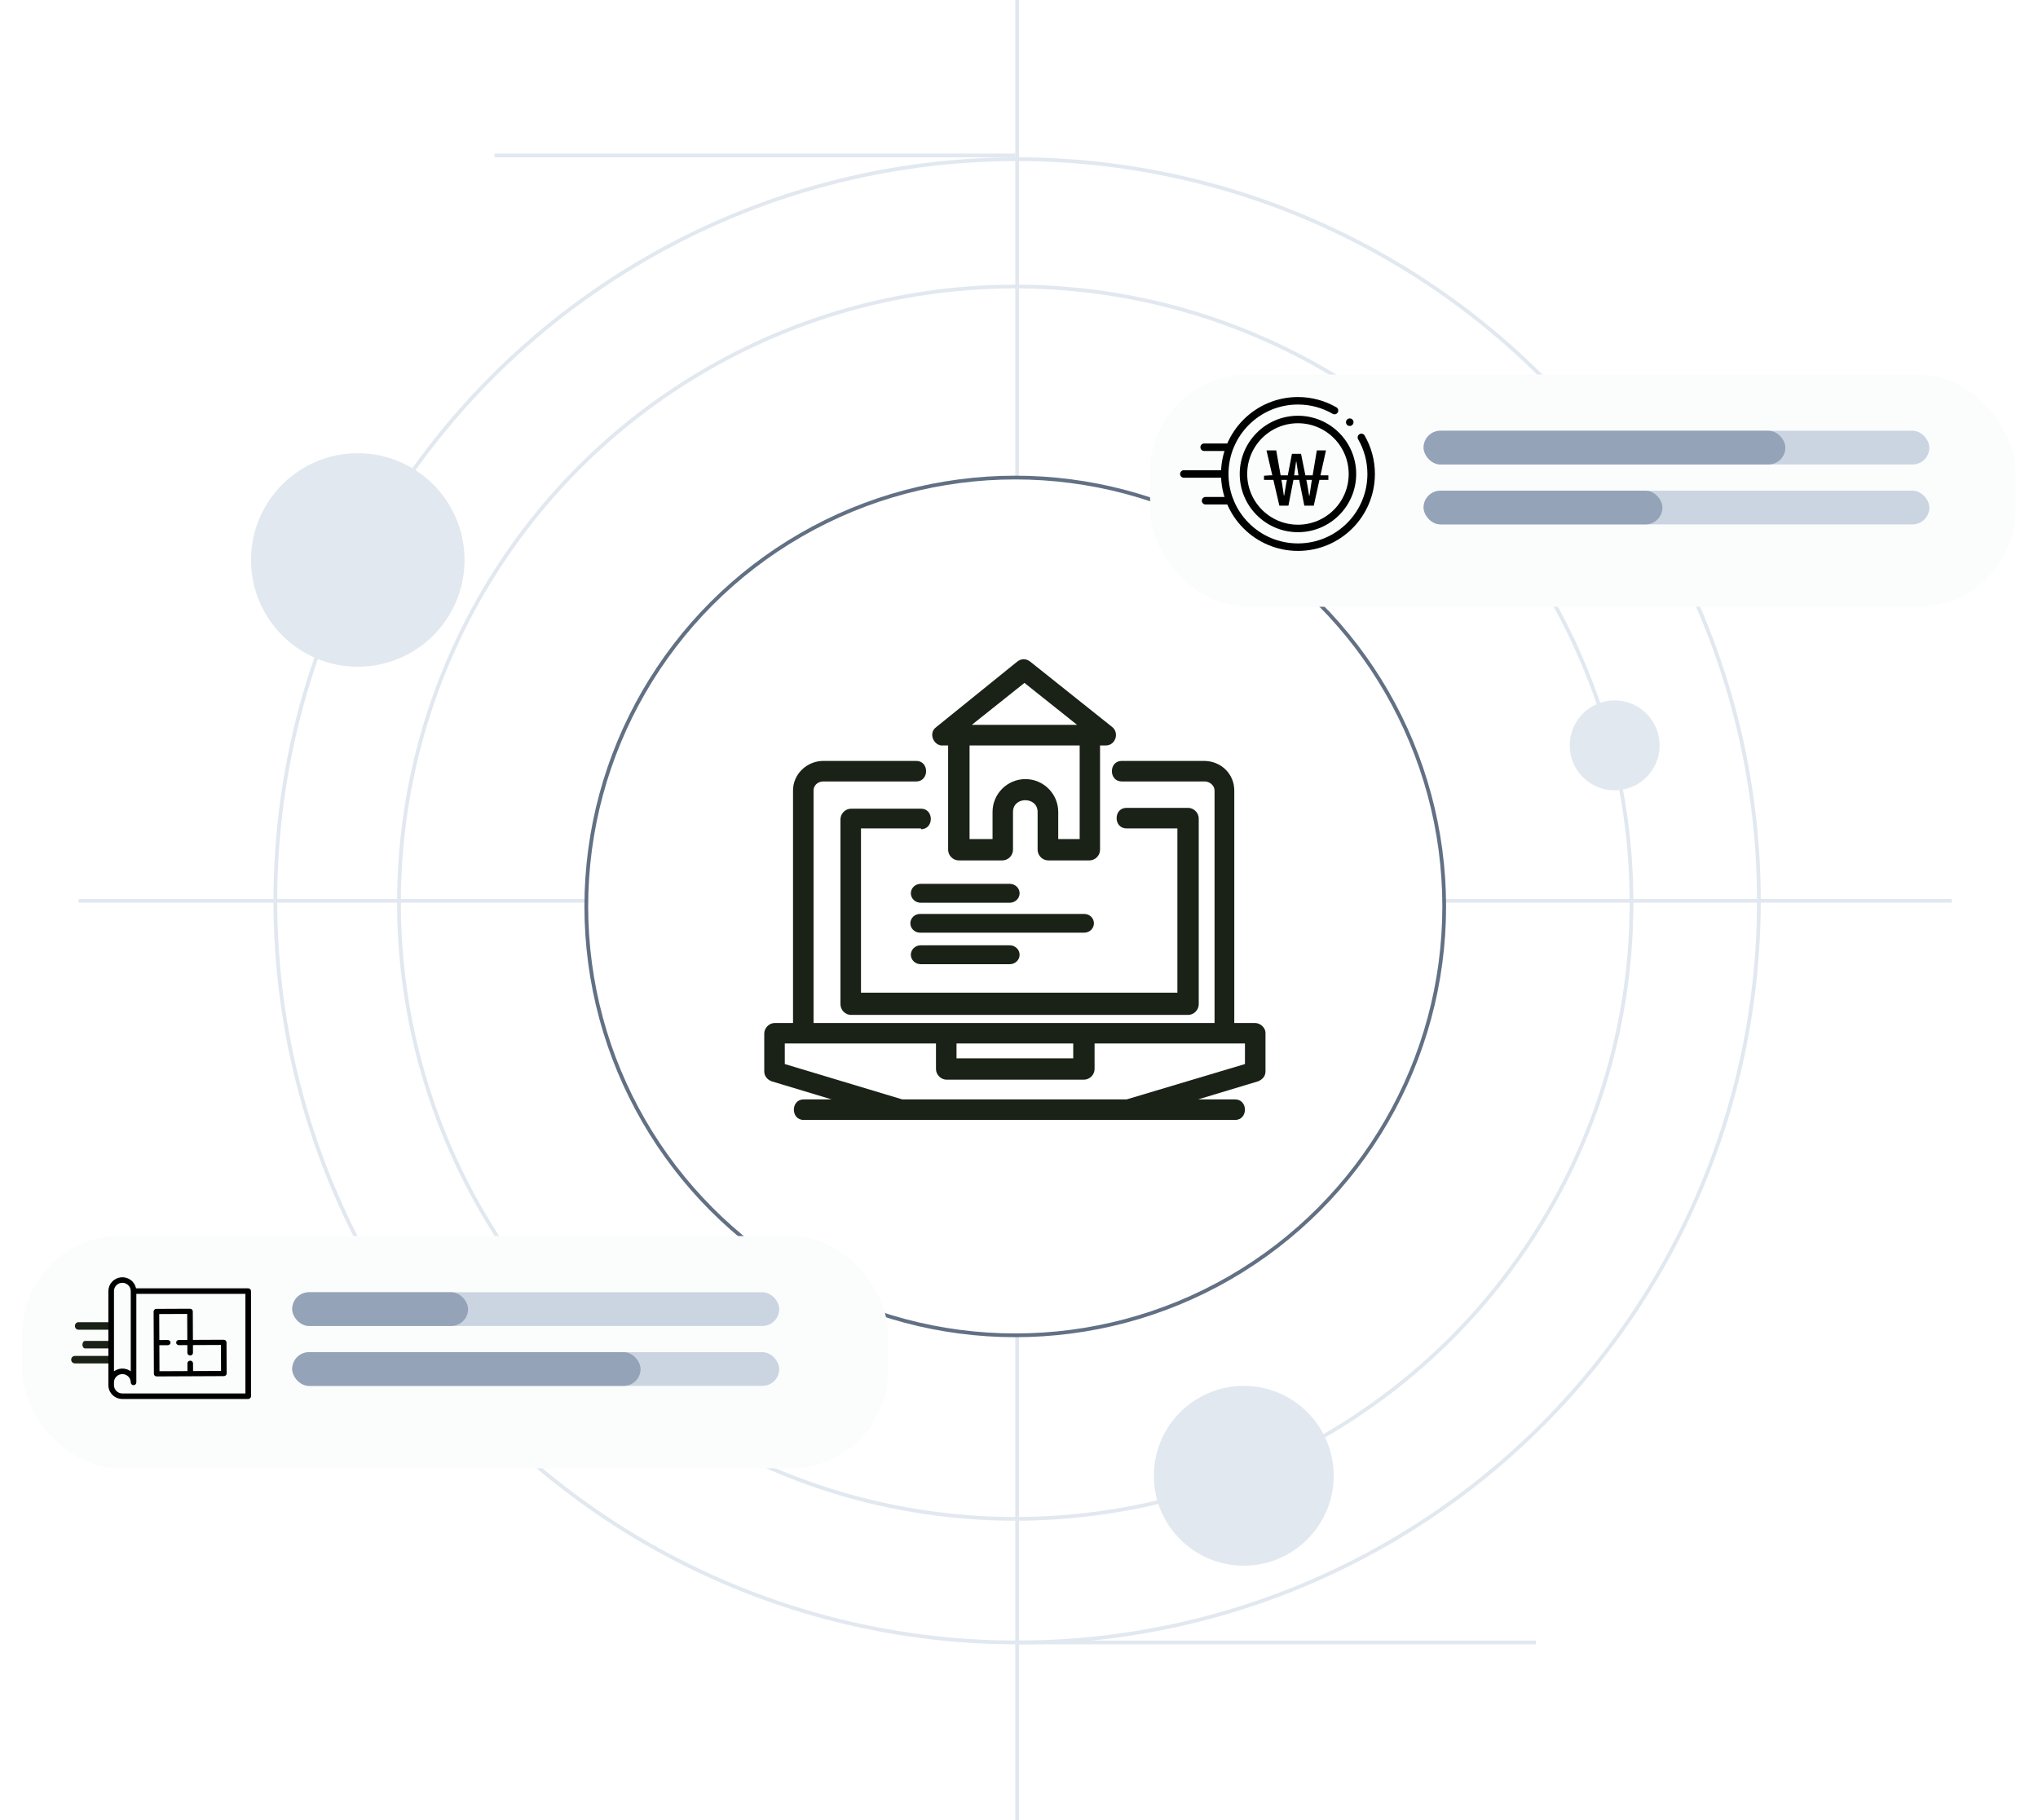 <svg width="544" height="486" viewBox="0 0 544 486" fill="none" xmlns="http://www.w3.org/2000/svg">
<line x1="21" y1="240.5" x2="521" y2="240.5" stroke="#E2E8F0"/>
<line x1="271" y1="438.5" x2="410" y2="438.5" stroke="#E2E8F0"/>
<line x1="132" y1="41.5" x2="271" y2="41.5" stroke="#E2E8F0"/>
<line x1="271.5" y1="-2.18557e-08" x2="271.5" y2="486" stroke="#E2E8F0"/>
<circle cx="271.5" cy="240.5" r="198" stroke="#E2E8F0"/>
<circle cx="271" cy="241" r="164.5" stroke="#E2E8F0"/>
<circle cx="271" cy="242" r="114.5" fill="white" stroke="#627084"/>
<circle cx="95.5" cy="149.5" r="28.5" fill="#E2E8F0"/>
<circle cx="332" cy="394" r="24" fill="#E2E8F0"/>
<circle cx="431" cy="199" r="12" fill="#E2E8F0"/>
<g filter="url(#filter0_d_1991_12455)">
<rect x="2" y="326" width="231" height="62" rx="26" fill="#FBFCFC"/>
</g>
<g filter="url(#filter1_d_1991_12455)">
<rect x="303" y="96" width="231" height="62" rx="26" fill="#FBFCFC"/>
</g>
<rect x="380" y="115" width="135" height="9" rx="4.5" fill="#CBD5E1"/>
<rect x="380" y="131" width="135" height="9" rx="4.5" fill="#CBD5E1"/>
<rect x="380" y="115" width="96.562" height="9" rx="4.5" fill="#94A3B8"/>
<rect x="380" y="131" width="63.75" height="9" rx="4.5" fill="#94A3B8"/>
<rect x="78" y="345" width="130" height="9" rx="4.5" fill="#CBD5E1"/>
<rect x="78" y="361" width="130" height="9" rx="4.5" fill="#CBD5E1"/>
<rect x="78" y="345" width="46.944" height="9" rx="4.5" fill="#94A3B8"/>
<rect x="78" y="361" width="92.986" height="9" rx="4.5" fill="#94A3B8"/>
<path d="M334.946 273.111H329.464V211.043C329.464 206.648 325.961 203.146 321.349 203.146H299.419C295.917 203.146 295.917 208.628 299.419 208.628H321.566C322.893 208.628 324.199 209.716 324.199 211.043V273.111H217.162V211.043C217.162 209.716 218.25 208.628 219.794 208.628H244.574C248.077 208.628 248.077 203.146 244.574 203.146H219.794C215.4 203.146 211.68 206.648 211.68 211.043V273.111H206.85C205.305 273.111 204 274.438 204 275.961V286.055C204 287.361 204.87 288.253 205.98 288.688L221.992 293.518H214.53C211.027 293.518 211.027 299 214.53 299H329.681C333.184 299 333.184 293.518 329.681 293.518H319.804L335.816 288.688C336.904 288.253 337.796 287.383 337.796 286.055V275.743C337.796 274.438 336.491 273.111 334.946 273.111ZM255.321 278.593H286.475V282.553H255.321V278.593ZM332.314 284.076L300.725 293.518H240.854L209.482 284.076V278.593H249.839V285.403C249.839 286.926 251.144 288.253 252.689 288.253H289.325C290.869 288.253 292.175 286.926 292.175 285.403V278.593H332.314V284.076Z" fill="#1A2217"/>
<path d="M245.836 221.382C249.339 221.382 249.339 215.899 245.836 215.899H227.192C225.647 215.899 224.342 217.227 224.342 218.749V268.112C224.342 269.657 225.647 270.962 227.192 270.962H317.129C318.674 270.962 319.979 269.635 319.979 268.112V218.532C319.979 216.987 318.674 215.682 317.129 215.682H300.682C297.179 215.682 297.179 221.164 300.682 221.164H314.279V265.023H229.824V221.164H245.836V221.382Z" fill="#1A2217"/>
<path d="M251.536 199.017H253.081V226.864C253.081 228.409 254.386 229.714 255.931 229.714H267.548C269.093 229.714 270.398 228.409 270.398 226.864V216.77C270.398 212.593 276.968 212.593 276.968 216.77V226.864C276.968 228.409 278.274 229.714 279.818 229.714H290.783C292.328 229.714 293.633 228.409 293.633 226.864V199.017H295.178C297.81 199.017 298.898 195.515 296.722 193.97L275.01 176.653C273.923 175.782 272.595 175.782 271.508 176.653L249.796 194.209C247.816 195.754 249.143 199.039 251.558 199.039L251.536 199.017ZM288.172 224.014H282.472V216.77C282.472 211.94 278.535 208.002 273.705 208.002C268.875 208.002 264.938 211.94 264.938 216.77V224.014H258.803V199.017H288.194V224.014H288.172ZM273.466 182.331L287.498 193.513H259.412L273.444 182.331H273.466Z" fill="#1A2217"/>
<path d="M245.768 241.012H269.521C270.221 241.012 270.892 240.746 271.387 240.273C271.882 239.799 272.16 239.157 272.16 238.488C272.16 237.818 271.882 237.176 271.387 236.703C270.892 236.229 270.221 235.963 269.521 235.963H245.768C245.068 235.963 244.397 236.229 243.902 236.703C243.407 237.176 243.129 237.818 243.129 238.488C243.129 239.157 243.407 239.799 243.902 240.273C244.397 240.746 245.068 241.012 245.768 241.012Z" fill="#1A2217"/>
<path d="M245.579 249H289.421C290.105 249 290.761 248.737 291.245 248.268C291.728 247.799 292 247.163 292 246.5C292 245.837 291.728 245.201 291.245 244.732C290.761 244.263 290.105 244 289.421 244H245.579C244.895 244 244.239 244.263 243.755 244.732C243.272 245.201 243 245.837 243 246.5C243 247.163 243.272 247.799 243.755 248.268C244.239 248.737 244.895 249 245.579 249Z" fill="#1A2217"/>
<path d="M245.768 257.421H269.521C270.221 257.421 270.892 257.155 271.387 256.682C271.882 256.208 272.16 255.566 272.16 254.897C272.16 254.227 271.882 253.585 271.387 253.112C270.892 252.638 270.221 252.372 269.521 252.372H245.768C245.068 252.372 244.397 252.638 243.902 253.112C243.407 253.585 243.129 254.227 243.129 254.897C243.129 255.566 243.407 256.208 243.902 256.682C244.397 257.155 245.068 257.421 245.768 257.421Z" fill="#1A2217"/>
<path d="M341.5 135H343.92L345.32 127.78L345.96 123.24H346.04L346.72 127.78L348.16 135H350.68L353.94 120.24H351.5L349.98 129.34L349.54 132.32H349.44L348.94 129.34L347.28 121.16H344.86L343.28 129.34L342.78 132.32H342.7L342.26 129.34L340.66 120.24H338.06L341.5 135ZM337.4 128.12H354.58V126.9H339.04L337.4 127.02V128.12Z" fill="black"/>
<path d="M356.222 109.61C353.35 107.95 350.016 107 346.46 107C335.669 107 326.92 115.748 326.92 126.54C326.92 137.332 335.669 146.08 346.46 146.08C357.252 146.08 366 137.332 366 126.54C366 122.985 365.05 119.651 363.391 116.779" stroke="black" stroke-width="2" stroke-miterlimit="10" stroke-linecap="round" stroke-linejoin="round"/>
<path d="M360.279 112.722L360.292 112.709" stroke="black" stroke-width="2" stroke-miterlimit="10" stroke-linecap="round" stroke-linejoin="round"/>
<path d="M361.005 126.54C361.005 134.573 354.493 141.085 346.46 141.085C338.427 141.085 331.916 134.573 331.916 126.54C331.916 118.507 338.427 111.996 346.46 111.996C354.493 111.996 361.005 118.507 361.005 126.54Z" stroke="black" stroke-width="2" stroke-miterlimit="10" stroke-linecap="round" stroke-linejoin="round"/>
<path d="M326.92 126.54H316" stroke="black" stroke-width="2" stroke-miterlimit="10" stroke-linecap="round" stroke-linejoin="round"/>
<path d="M328.266 133.68H321.798" stroke="black" stroke-width="2" stroke-miterlimit="10" stroke-linecap="round" stroke-linejoin="round"/>
<path d="M327.995 119.4H321.418" stroke="black" stroke-width="2" stroke-miterlimit="10" stroke-linecap="round" stroke-linejoin="round"/>
<path d="M22.727 358H29.273C29.466 358 29.651 358.105 29.787 358.293C29.923 358.48 30 358.735 30 359C30 359.265 29.923 359.52 29.787 359.707C29.651 359.895 29.466 360 29.273 360H22.727C22.534 360 22.349 359.895 22.213 359.707C22.077 359.52 22 359.265 22 359C22 358.735 22.077 358.48 22.213 358.293C22.349 358.105 22.534 358 22.727 358Z" fill="#1A2217"/>
<path d="M20.909 353H29.091C29.332 353 29.563 353.105 29.734 353.293C29.904 353.48 30 353.735 30 354C30 354.265 29.904 354.52 29.734 354.707C29.563 354.895 29.332 355 29.091 355H20.909C20.668 355 20.437 354.895 20.266 354.707C20.096 354.52 20 354.265 20 354C20 353.735 20.096 353.48 20.266 353.293C20.437 353.105 20.668 353 20.909 353Z" fill="#1A2217"/>
<path d="M20 362H29C29.265 362 29.52 362.105 29.707 362.293C29.895 362.48 30 362.735 30 363C30 363.265 29.895 363.52 29.707 363.707C29.52 363.895 29.265 364 29 364H20C19.735 364 19.48 363.895 19.293 363.707C19.105 363.52 19 363.265 19 363C19 362.735 19.105 362.48 19.293 362.293C19.48 362.105 19.735 362 20 362Z" fill="#1A2217"/>
<path d="M66.254 343.958H36.319C36.135 343.06 35.62 342.263 34.875 341.72C34.13 341.176 33.207 340.927 32.286 341.019C31.365 341.111 30.512 341.538 29.891 342.218C29.271 342.897 28.928 343.781 28.929 344.696V369.807C28.93 370.786 29.323 371.725 30.023 372.417C30.723 373.11 31.672 373.499 32.661 373.5H66.254C66.451 373.5 66.641 373.422 66.781 373.284C66.921 373.145 67 372.957 67 372.761V344.696C67 344.501 66.921 344.313 66.781 344.174C66.641 344.036 66.451 343.958 66.254 343.958ZM30.422 344.696C30.422 344.109 30.657 343.545 31.078 343.13C31.497 342.714 32.067 342.481 32.661 342.481C33.255 342.481 33.825 342.714 34.245 343.13C34.665 343.545 34.901 344.109 34.901 344.696V366.116C34.255 365.636 33.469 365.376 32.661 365.376C31.853 365.376 31.067 365.636 30.422 366.116V344.696ZM65.507 372.023H32.661C32.067 372.022 31.498 371.788 31.078 371.373C30.659 370.958 30.422 370.395 30.422 369.807V369.069C30.422 368.481 30.657 367.918 31.078 367.502C31.497 367.086 32.067 366.853 32.661 366.853C33.255 366.853 33.825 367.086 34.245 367.502C34.665 367.918 34.901 368.481 34.901 369.069C34.901 369.265 34.979 369.452 35.119 369.591C35.259 369.729 35.449 369.807 35.647 369.807C35.845 369.807 36.035 369.729 36.175 369.591C36.315 369.452 36.394 369.265 36.394 369.069V345.435H65.507V372.023Z" fill="black"/>
<path d="M41.827 367.473L59.755 367.394C59.953 367.393 60.142 367.319 60.282 367.188C60.422 367.057 60.499 366.881 60.499 366.697L60.462 358.374C60.461 358.19 60.381 358.014 60.241 357.884C60.1 357.755 59.91 357.683 59.712 357.683L51.495 357.72L51.461 350.091C51.46 349.907 51.38 349.731 51.24 349.601C51.099 349.472 50.909 349.399 50.711 349.4L41.747 349.44C41.549 349.441 41.359 349.515 41.22 349.646C41.08 349.776 41.002 349.953 41.003 350.137L41.077 366.783C41.078 366.967 41.157 367.143 41.298 367.273C41.439 367.402 41.629 367.474 41.827 367.473ZM42.537 359.147L44.778 359.137C44.976 359.136 45.166 359.062 45.305 358.932C45.445 358.801 45.523 358.624 45.522 358.44C45.521 358.256 45.442 358.08 45.301 357.951C45.16 357.821 44.97 357.749 44.772 357.75L42.531 357.76L42.5 350.824L49.97 350.791L50.001 357.727L47.76 357.737C47.562 357.737 47.372 357.811 47.233 357.942C47.093 358.073 47.015 358.25 47.016 358.434C47.017 358.617 47.096 358.794 47.237 358.923C47.378 359.052 47.568 359.125 47.766 359.124L50.007 359.114L50.016 361.195C50.017 361.379 50.096 361.555 50.237 361.684C50.378 361.813 50.568 361.886 50.766 361.885C50.964 361.884 51.154 361.81 51.294 361.679C51.433 361.549 51.511 361.372 51.51 361.188L51.501 359.107L58.971 359.074L59.002 366.01L51.532 366.043L51.523 363.962C51.522 363.778 51.442 363.602 51.301 363.473C51.161 363.343 50.971 363.271 50.772 363.272C50.574 363.273 50.385 363.347 50.245 363.478C50.106 363.608 50.028 363.785 50.029 363.969L50.038 366.05L42.568 366.083L42.537 359.147Z" fill="black"/>
<defs>
<filter id="filter0_d_1991_12455" x="0" y="324" width="243" height="74" filterUnits="userSpaceOnUse" color-interpolation-filters="sRGB">
<feFlood flood-opacity="0" result="BackgroundImageFix"/>
<feColorMatrix in="SourceAlpha" type="matrix" values="0 0 0 0 0 0 0 0 0 0 0 0 0 0 0 0 0 0 127 0" result="hardAlpha"/>
<feOffset dx="4" dy="4"/>
<feGaussianBlur stdDeviation="3"/>
<feComposite in2="hardAlpha" operator="out"/>
<feColorMatrix type="matrix" values="0 0 0 0 0 0 0 0 0 0 0 0 0 0 0 0 0 0 0.25 0"/>
<feBlend mode="normal" in2="BackgroundImageFix" result="effect1_dropShadow_1991_12455"/>
<feBlend mode="normal" in="SourceGraphic" in2="effect1_dropShadow_1991_12455" result="shape"/>
</filter>
<filter id="filter1_d_1991_12455" x="301" y="94" width="243" height="74" filterUnits="userSpaceOnUse" color-interpolation-filters="sRGB">
<feFlood flood-opacity="0" result="BackgroundImageFix"/>
<feColorMatrix in="SourceAlpha" type="matrix" values="0 0 0 0 0 0 0 0 0 0 0 0 0 0 0 0 0 0 127 0" result="hardAlpha"/>
<feOffset dx="4" dy="4"/>
<feGaussianBlur stdDeviation="3"/>
<feComposite in2="hardAlpha" operator="out"/>
<feColorMatrix type="matrix" values="0 0 0 0 0 0 0 0 0 0 0 0 0 0 0 0 0 0 0.25 0"/>
<feBlend mode="normal" in2="BackgroundImageFix" result="effect1_dropShadow_1991_12455"/>
<feBlend mode="normal" in="SourceGraphic" in2="effect1_dropShadow_1991_12455" result="shape"/>
</filter>
</defs>
</svg>
